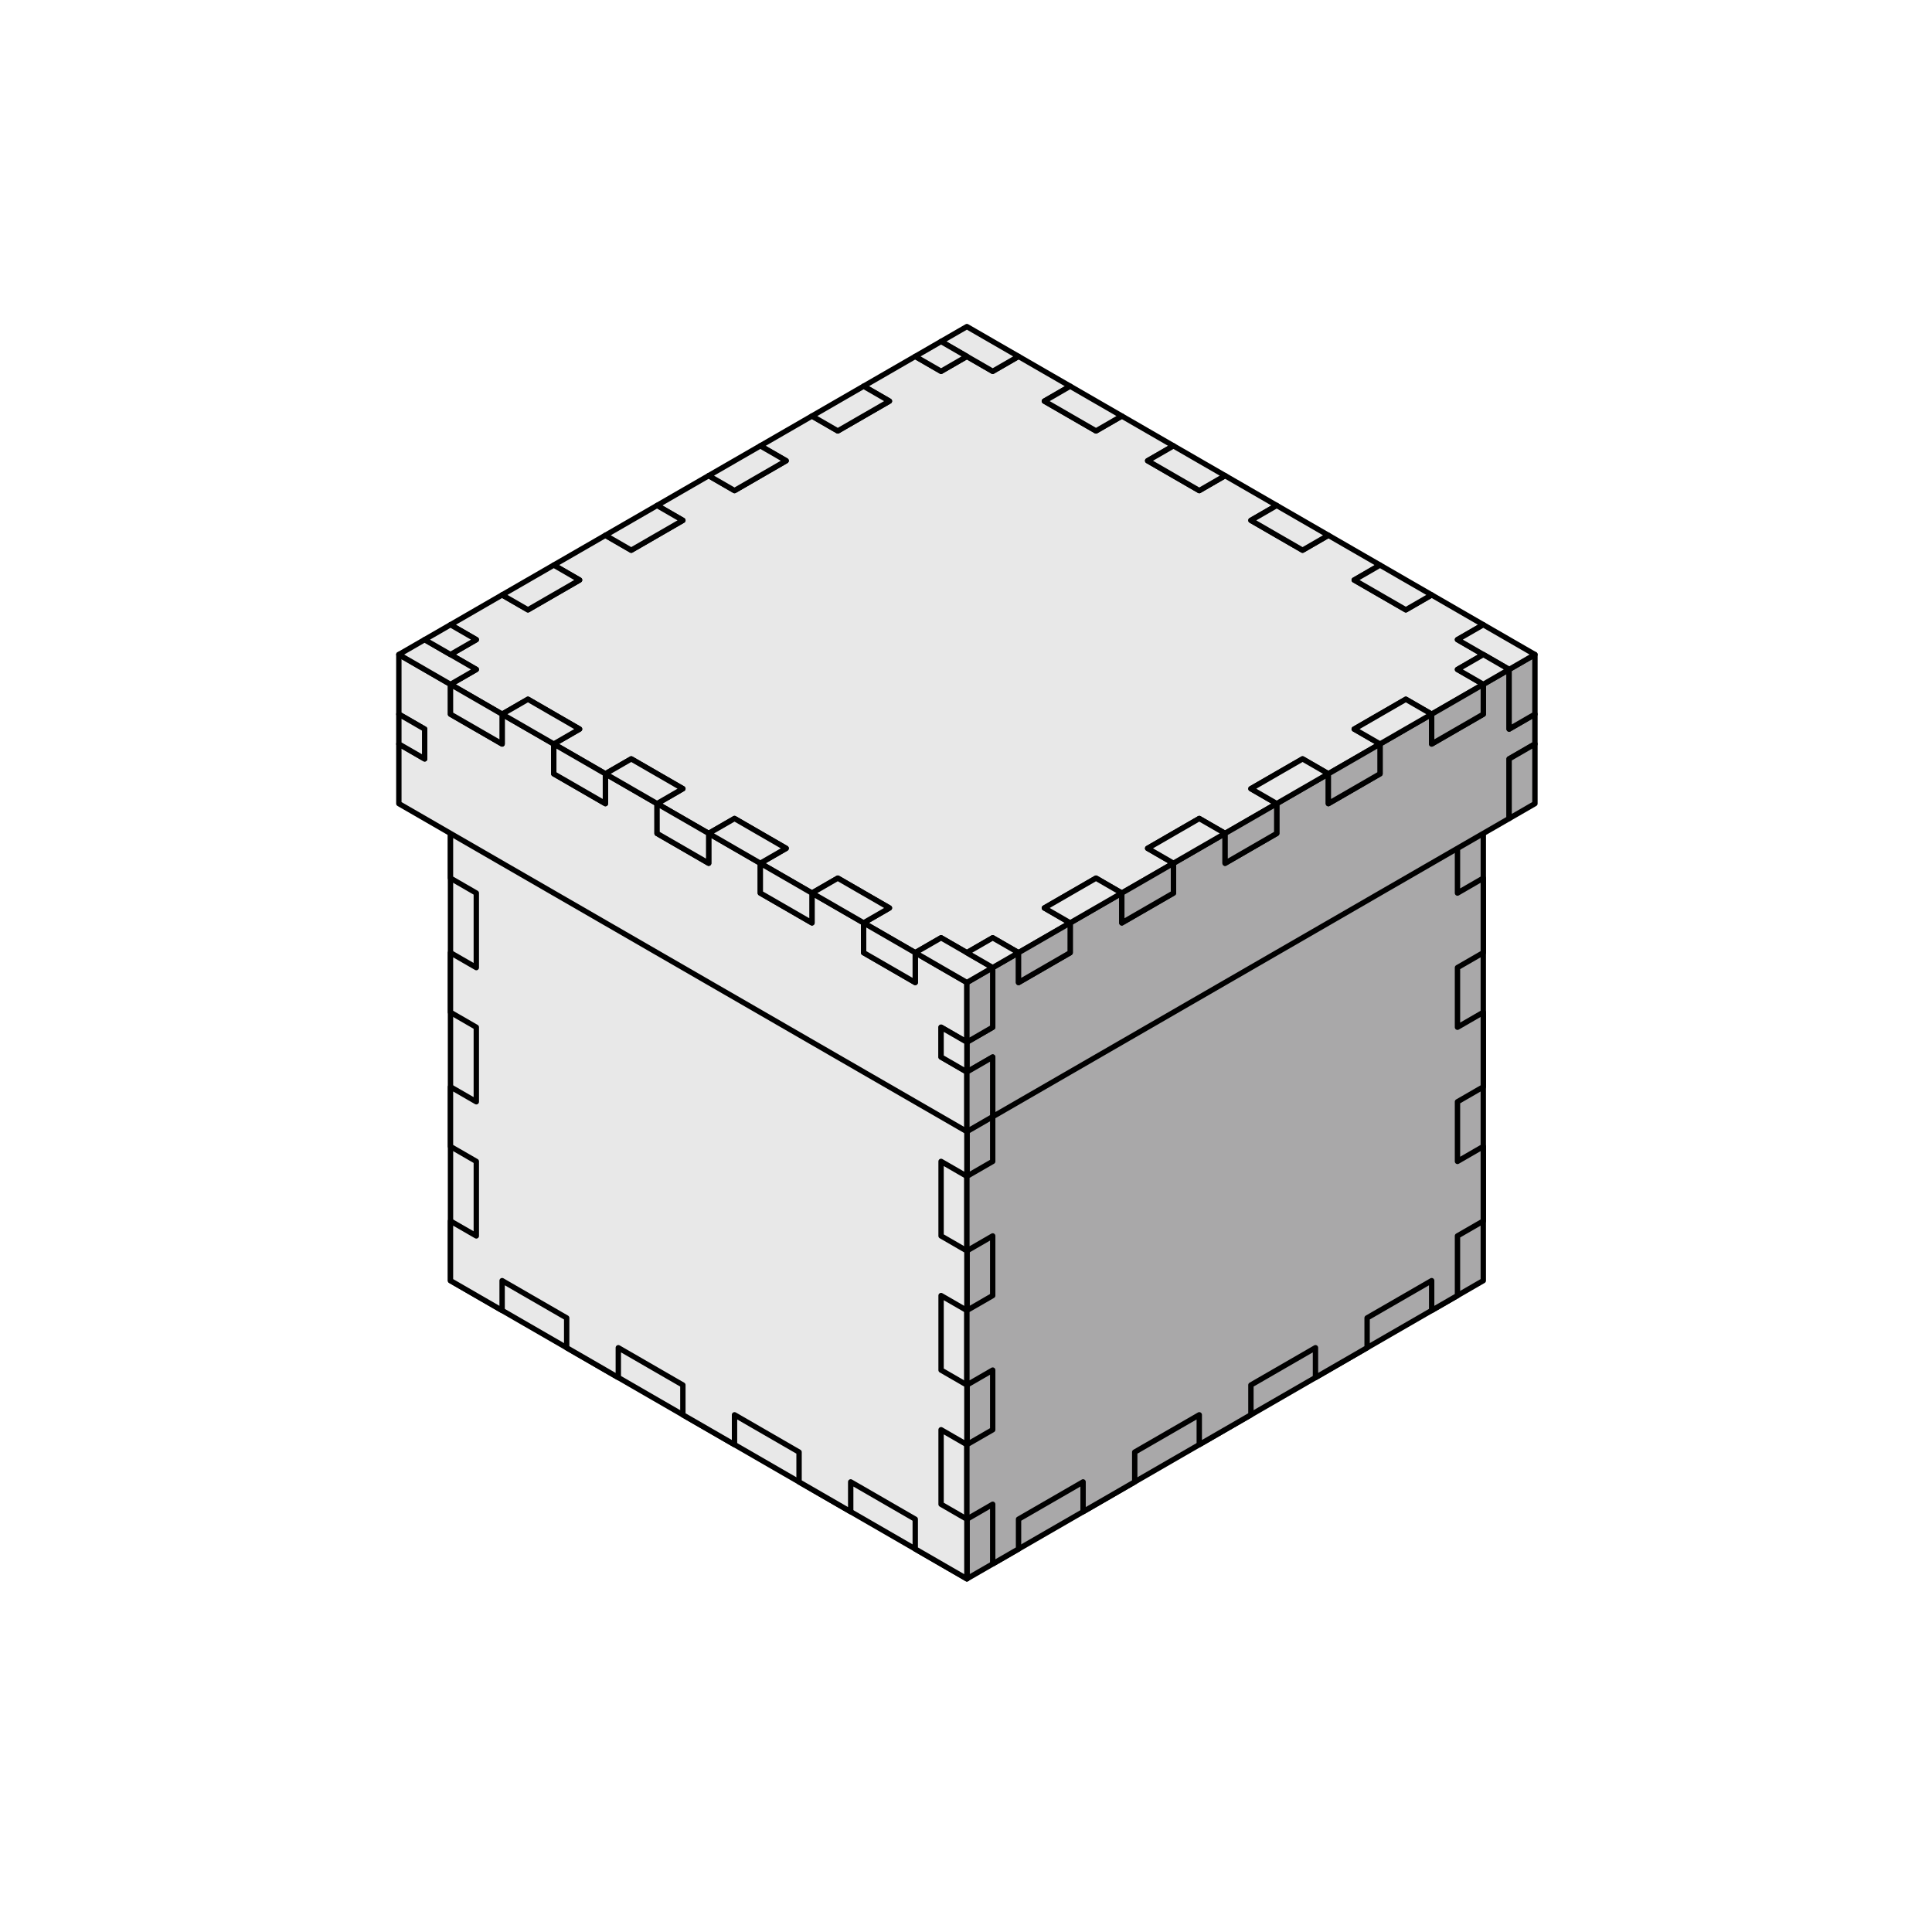 <?xml version="1.0" encoding="utf-8"?>
<!-- Generator: Adobe Illustrator 26.2.1, SVG Export Plug-In . SVG Version: 6.00 Build 0)  -->
<svg version="1.1" xmlns="http://www.w3.org/2000/svg" xmlns:xlink="http://www.w3.org/1999/xlink" x="0px" y="0px"
	 viewBox="0 0 1080 1080" style="enable-background:new 0 0 1080 1080;" xml:space="preserve">
<style type="text/css">
	.st0{fill:#A9A8A9;stroke:#000000;stroke-width:3;stroke-linecap:round;stroke-linejoin:round;}
	.st1{fill:#E8E8E8;stroke:#000000;stroke-width:3;stroke-linecap:round;stroke-linejoin:round;}
	.st2{fill:none;stroke:#000000;stroke-width:3;stroke-linecap:round;stroke-linejoin:round;}
</style>
<g id="Layer_2">
	<g>
		<polygon class="st0" points="540.5,549.23 829.18,382.56 829.17,715.89 540.5,882.56 		"/>
		<polygon class="st1" points="540.5,549.23 251.82,382.56 251.83,715.89 540.5,882.56 		"/>
		<polygon class="st1" points="251.82,382.56 540.5,549.23 829.18,382.56 540.5,215.89 		"/>
		<g>
			<polygon class="st1" points="446.68,511.73 410.6,490.89 410.6,474.23 381.73,457.56 381.73,474.23 345.64,453.39 345.64,436.73 
				316.78,420.06 316.78,436.73 280.69,415.89 280.69,399.23 251.82,382.56 251.82,415.89 266.26,424.23 266.26,465.89 
				251.82,457.56 251.82,490.89 266.26,499.23 266.26,540.89 251.82,532.56 251.82,565.89 266.26,574.23 266.26,615.89 
				251.82,607.56 251.82,640.89 266.26,649.23 266.26,690.89 251.82,682.56 251.82,715.89 280.69,732.56 280.69,715.89 
				316.78,736.73 316.78,753.39 345.64,770.06 345.64,753.39 381.73,774.23 381.73,790.89 410.6,807.56 410.6,790.89 446.68,811.73 
				446.68,828.39 475.55,845.06 475.55,828.39 511.63,849.23 511.63,865.89 540.5,882.56 540.5,849.23 526.07,840.89 526.07,799.23 
				540.5,807.56 540.5,774.23 526.07,765.89 526.07,724.23 540.5,732.56 540.5,699.23 526.07,690.89 526.07,649.23 540.5,657.56 
				540.5,624.23 526.07,615.89 526.07,574.23 540.5,582.56 540.5,549.23 511.63,532.56 511.63,549.23 475.55,528.39 475.55,511.73 
				446.68,495.06 			"/>
		</g>
		<g>
			<polygon class="st0" points="540.5,699.23 540.5,657.56 554.93,649.23 554.93,615.89 540.5,624.23 540.5,582.56 554.93,574.23 
				554.93,540.89 569.37,532.56 569.37,549.23 605.45,528.39 605.45,511.73 634.32,495.06 634.32,511.73 670.4,490.89 670.4,474.23 
				699.27,457.56 699.27,474.23 735.36,453.39 735.36,436.73 764.22,420.06 764.22,436.73 800.31,415.89 800.31,399.23 
				814.74,390.89 814.74,424.23 829.17,415.89 829.17,457.56 814.74,465.89 814.74,499.23 829.17,490.89 829.17,532.56 
				814.74,540.89 814.74,574.23 829.17,565.89 829.17,607.56 814.74,615.89 814.74,649.23 829.17,640.89 829.17,682.56 
				814.74,690.89 814.74,724.23 800.31,732.56 800.31,715.89 764.22,736.73 764.22,753.39 735.36,770.06 735.36,753.39 
				699.27,774.23 699.27,790.89 670.4,807.56 670.4,790.89 634.32,811.73 634.32,828.39 605.45,845.06 605.45,828.39 569.37,849.23 
				569.37,865.89 554.93,874.23 554.93,840.89 540.5,849.23 540.5,807.56 554.93,799.23 554.93,765.89 540.5,774.23 540.5,732.56 
				554.93,724.23 554.93,690.89 			"/>
		</g>
		<g>
			<polygon class="st1" points="425.03,465.89 396.16,449.23 381.73,457.56 345.64,436.73 360.08,428.39 331.21,411.73 
				316.78,420.06 280.69,399.23 295.13,390.89 280.69,382.56 295.13,374.23 280.69,365.89 316.78,345.06 331.21,353.39 
				360.08,336.73 345.64,328.39 381.73,307.56 396.16,315.89 425.03,299.23 410.6,290.89 446.68,270.06 461.11,278.39 
				489.98,261.73 475.55,253.39 511.63,232.56 526.07,240.89 540.5,232.56 554.93,240.89 569.37,232.56 605.45,253.39 
				591.02,261.73 619.89,278.39 634.32,270.06 670.4,290.89 655.97,299.23 684.84,315.89 699.27,307.56 735.36,328.39 
				720.92,336.73 749.79,353.39 764.22,345.06 800.31,365.89 785.87,374.23 800.31,382.56 785.87,390.89 800.31,399.23 
				764.22,420.06 749.79,411.73 720.92,428.39 735.36,436.73 699.27,457.56 684.84,449.23 655.97,465.89 670.4,474.23 
				634.32,495.06 619.89,486.73 591.02,503.39 605.45,511.73 569.37,532.56 554.93,524.23 540.5,532.56 526.07,524.23 
				511.63,532.56 475.55,511.73 489.98,503.39 461.11,486.73 446.68,495.06 410.6,474.23 			"/>
		</g>
		<line class="st2" x1="266.26" y1="374.23" x2="280.69" y2="382.56"/>
		<line class="st2" x1="540.5" y1="532.56" x2="554.93" y2="540.89"/>
		<line class="st2" x1="800.31" y1="382.56" x2="814.74" y2="390.89"/>
		<line class="st2" x1="526.07" y1="224.23" x2="540.5" y2="232.56"/>
	</g>
</g>
<g id="Layer_3">
	<polygon class="st0" points="554.93,590.89 540.5,599.23 540.5,582.56 554.93,574.23 554.93,540.89 569.37,532.56 569.37,549.23 
		598.23,532.56 598.23,515.89 627.1,499.23 627.1,515.89 655.97,499.23 655.97,482.56 684.84,465.89 684.84,482.56 713.7,465.89 
		713.7,449.23 742.57,432.56 742.57,449.23 771.44,432.56 771.44,415.89 800.31,399.23 800.31,415.89 829.17,399.23 829.17,382.56 
		843.61,374.23 843.61,407.56 858.04,399.23 858.04,415.89 843.61,424.23 843.61,457.56 554.93,624.23 	"/>
	<g>
		<polygon class="st1" points="497.2,507.56 468.33,490.89 453.9,499.23 425.03,482.56 439.46,474.23 410.6,457.56 396.16,465.89 
			367.3,449.23 381.73,440.89 352.86,424.23 338.43,432.56 309.56,415.89 323.99,407.56 295.13,390.89 280.69,399.23 251.83,382.56 
			266.26,374.23 251.83,365.89 266.26,357.56 251.83,349.23 280.69,332.56 295.13,340.89 323.99,324.23 309.56,315.89 
			338.43,299.23 352.86,307.56 381.73,290.89 367.3,282.56 396.16,265.89 410.6,274.23 439.46,257.56 425.03,249.23 453.9,232.56 
			468.33,240.89 497.2,224.23 482.77,215.89 511.63,199.23 526.07,207.56 540.5,199.23 554.93,207.56 569.37,199.23 598.23,215.89 
			583.8,224.23 612.67,240.89 627.1,232.56 655.97,249.23 641.54,257.56 670.4,274.23 684.84,265.89 713.7,282.56 699.27,290.89 
			728.14,307.56 742.57,299.23 771.44,315.89 757.01,324.23 785.87,340.89 800.31,332.56 829.17,349.23 814.74,357.56 
			829.17,365.89 814.74,374.23 829.17,382.56 800.31,399.23 785.87,390.89 757.01,407.56 771.44,415.89 742.57,432.56 
			728.14,424.23 699.27,440.89 713.7,449.23 684.84,465.89 670.4,457.56 641.54,474.23 655.97,482.56 627.1,499.23 612.67,490.89 
			583.8,507.56 598.23,515.89 569.37,532.56 554.93,524.23 540.5,532.56 526.07,524.23 511.63,532.56 482.77,515.89 		"/>
	</g>
	<g>
		<polygon class="st1" points="222.96,415.89 222.96,449.23 540.5,632.56 540.5,599.23 526.07,590.89 526.07,574.23 540.5,582.56 
			540.5,549.23 511.63,532.56 511.63,549.23 482.77,532.56 482.77,515.89 453.9,499.23 453.9,515.89 425.03,499.23 425.03,482.56 
			396.16,465.89 396.16,482.56 367.3,465.89 367.3,449.23 338.43,432.56 338.43,449.23 309.56,432.56 309.56,415.89 280.69,399.23 
			280.69,415.89 251.83,399.23 251.83,382.56 222.96,365.89 222.96,399.23 237.39,407.56 237.39,424.23 		"/>
	</g>
	<polygon class="st0" points="554.93,540.89 540.5,549.23 540.5,582.56 554.93,574.23 	"/>
	<polygon class="st0" points="554.93,590.89 540.5,599.23 540.5,632.56 554.93,624.23 	"/>
	<polygon class="st0" points="858.04,365.89 843.61,374.23 843.61,407.56 858.04,399.23 	"/>
	<polygon class="st0" points="858.04,415.89 843.61,424.23 843.61,457.56 858.04,449.23 	"/>
	<polygon class="st1" points="540.5,582.56 540.5,599.23 526.07,590.89 526.07,574.23 	"/>
	<polygon class="st1" points="237.39,407.56 237.39,424.22 222.96,415.89 222.96,399.23 	"/>
	<polygon class="st1" points="540.5,532.56 554.93,540.89 540.5,549.23 511.63,532.56 526.07,524.23 	"/>
	<polygon class="st1" points="482.77,499.23 497.2,507.56 482.77,515.89 453.9,499.23 468.33,490.89 	"/>
	<polygon class="st1" points="425.03,465.89 439.46,474.23 425.03,482.56 396.16,465.89 410.6,457.56 	"/>
	<polygon class="st1" points="367.3,432.56 381.73,440.89 367.3,449.23 338.43,432.56 352.86,424.23 	"/>
	<polygon class="st1" points="309.56,399.23 323.99,407.56 309.56,415.89 280.69,399.23 295.13,390.89 	"/>
	<polygon class="st1" points="251.83,365.89 266.26,374.23 251.83,382.56 222.96,365.89 237.39,357.56 	"/>
	<polygon class="st1" points="843.61,357.56 858.04,365.89 843.61,374.23 814.74,357.56 829.17,349.23 	"/>
	<polygon class="st1" points="785.87,324.23 800.31,332.56 785.87,340.89 757.01,324.23 771.44,315.89 	"/>
	<polygon class="st1" points="728.14,290.89 742.57,299.23 728.14,307.56 699.27,290.89 713.7,282.56 	"/>
	<polygon class="st1" points="670.4,257.56 684.84,265.89 670.4,274.23 641.54,257.56 655.97,249.23 	"/>
	<polygon class="st1" points="612.67,224.23 627.1,232.56 612.67,240.89 583.8,224.23 598.23,215.89 	"/>
	<polygon class="st1" points="554.93,190.89 569.37,199.23 554.93,207.56 526.07,190.89 540.5,182.56 	"/>
	<polygon class="st1" points="569.37,532.56 554.93,540.89 540.5,532.56 554.93,524.23 	"/>
	<polygon class="st1" points="266.26,357.56 251.83,365.89 237.39,357.56 251.83,349.23 	"/>
	<polygon class="st1" points="540.5,199.23 526.07,207.56 511.63,199.23 526.07,190.89 	"/>
	<polygon class="st1" points="309.56,315.89 280.69,332.56 295.13,340.89 323.99,324.23 	"/>
	<polygon class="st1" points="367.3,282.56 338.43,299.23 352.86,307.56 381.73,290.89 	"/>
	<polygon class="st1" points="425.03,249.23 396.16,265.89 410.6,274.23 439.46,257.56 	"/>
	<polygon class="st1" points="482.76,215.89 453.9,232.56 468.33,240.89 497.2,224.23 	"/>
	<polygon class="st1" points="843.61,374.22 829.18,382.56 814.74,374.22 829.18,365.89 	"/>
	<polygon class="st1" points="612.67,490.89 583.8,507.56 598.24,515.89 627.1,499.23 	"/>
	<polygon class="st1" points="670.4,457.56 641.54,474.23 655.97,482.56 684.84,465.89 	"/>
	<polygon class="st1" points="728.14,424.23 699.27,440.89 713.71,449.23 742.57,432.56 	"/>
	<polygon class="st1" points="785.87,390.89 757.01,407.56 771.44,415.89 800.31,399.23 	"/>
	<polygon class="st0" points="598.24,515.89 569.37,532.56 569.37,549.23 598.23,532.56 	"/>
	<polygon class="st0" points="655.97,482.56 627.1,499.23 627.1,515.89 655.97,499.23 	"/>
	<polygon class="st0" points="713.71,449.23 684.84,465.89 684.84,482.56 713.7,465.89 	"/>
	<polygon class="st0" points="771.44,415.89 742.57,432.56 742.57,449.23 771.44,432.56 	"/>
	<polygon class="st0" points="829.18,382.56 800.31,399.23 800.31,415.89 829.17,399.23 	"/>
	<polygon class="st1" points="482.76,515.89 511.63,532.56 511.63,549.23 482.77,532.56 	"/>
	<polygon class="st1" points="425.03,482.56 453.9,499.23 453.9,515.89 425.03,499.23 	"/>
	<polygon class="st1" points="367.29,449.23 396.16,465.89 396.16,482.56 367.3,465.89 	"/>
	<polygon class="st1" points="309.56,415.89 338.43,432.56 338.43,449.23 309.56,432.56 	"/>
	<polygon class="st1" points="251.82,382.56 280.69,399.23 280.69,415.89 251.83,399.23 	"/>
</g>
</svg>
